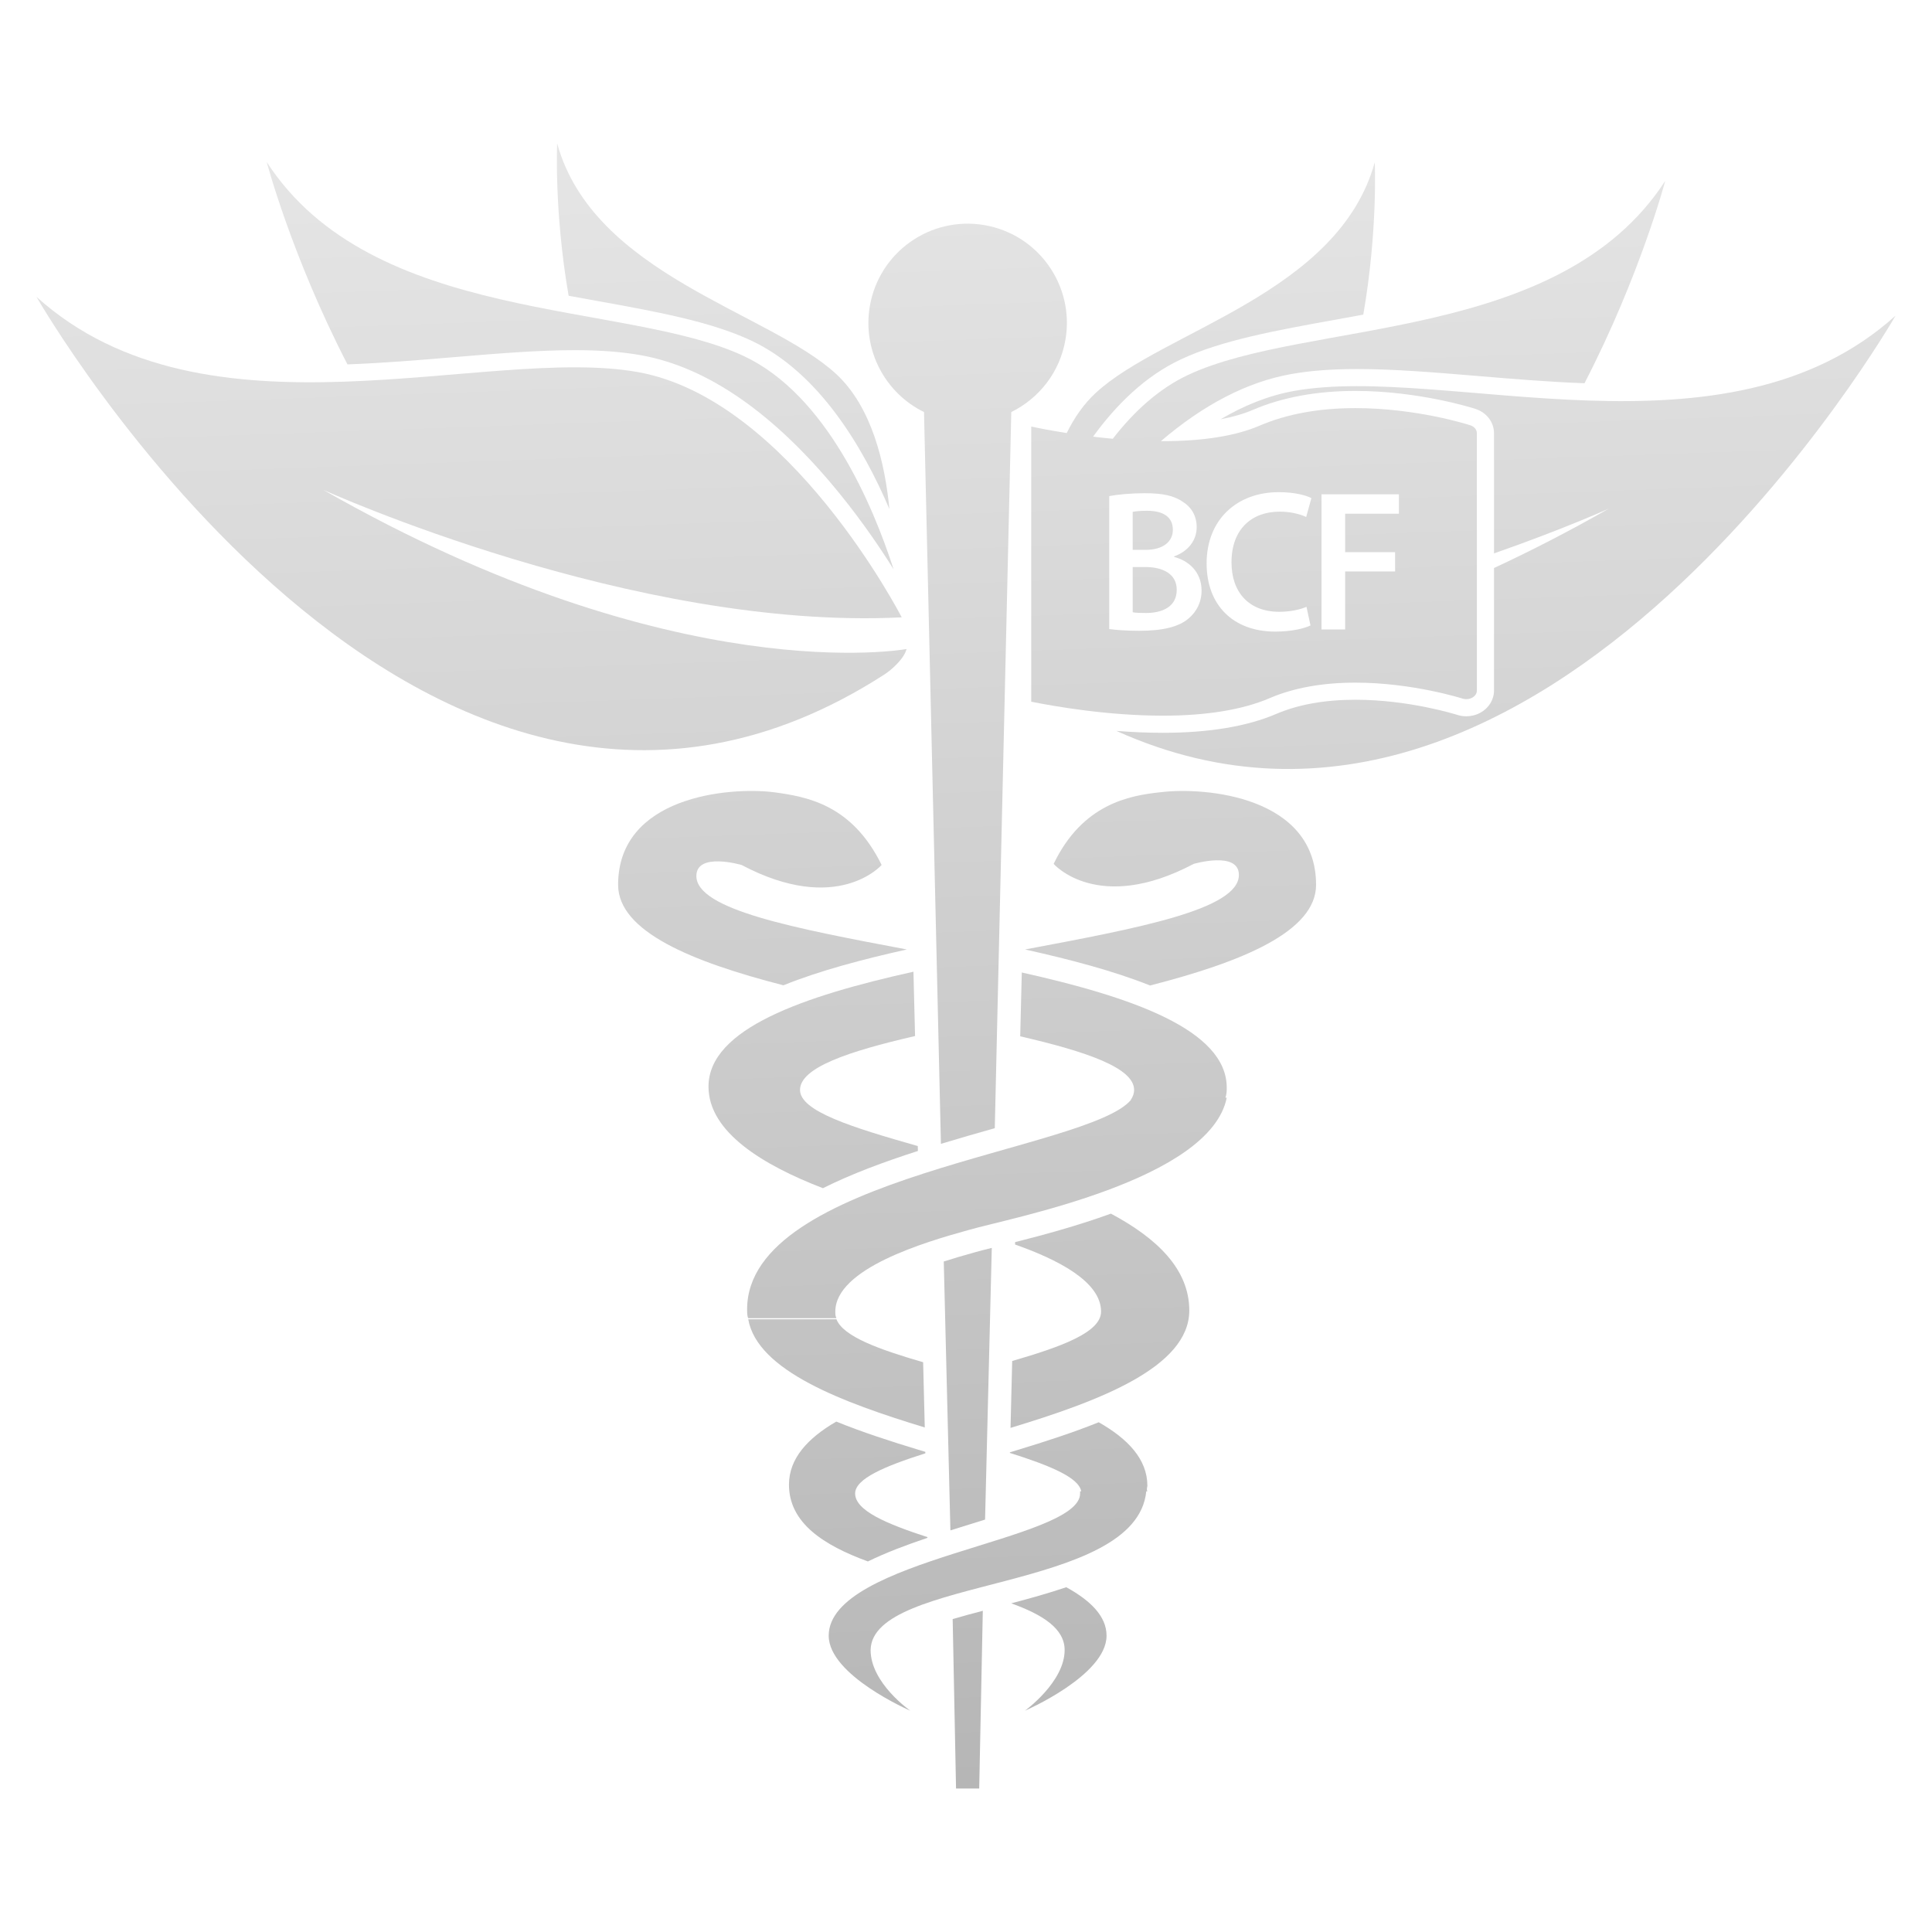 <?xml version="1.0" encoding="utf-8"?>
<!-- Generator: Adobe Illustrator 24.1.1, SVG Export Plug-In . SVG Version: 6.00 Build 0)  -->
<svg version="1.1" id="Layer_1" xmlns="http://www.w3.org/2000/svg" xmlns:xlink="http://www.w3.org/1999/xlink" x="0px" y="0px"
	 viewBox="0 0 768 768" style="enable-background:new 0 0 768 768;" xml:space="preserve">
<style type="text/css">
	.st0{fill:url(#SVGID_1_);}
	.st1{fill:url(#SVGID_2_);}
	.st2{fill:url(#SVGID_3_);}
	.st3{fill:url(#SVGID_4_);}
	.st4{fill:url(#SVGID_5_);}
	.st5{fill:url(#SVGID_6_);}
	.st6{fill:url(#SVGID_7_);}
	.st7{fill:url(#SVGID_8_);}
	.st8{fill:url(#SVGID_9_);}
	.st9{fill:url(#SVGID_10_);}
	.st10{fill:url(#SVGID_11_);}
	.st11{fill:url(#SVGID_12_);}
	.st12{fill:url(#SVGID_13_);}
	.st13{fill:url(#SVGID_14_);}
	.st14{fill:url(#SVGID_15_);}
	.st15{fill:url(#SVGID_16_);}
	.st16{fill:url(#SVGID_17_);}
	.st17{fill:url(#SVGID_18_);}
	.st18{fill:url(#SVGID_19_);}
</style>
<g>
	<linearGradient id="SVGID_1_" gradientUnits="userSpaceOnUse" x1="453.887" y1="42.551" x2="478.938" y2="747.555">
		<stop  offset="0" style="stop-color:#E6E6E6"/>
		<stop  offset="1" style="stop-color:#B3B3B3"/>
	</linearGradient>
	<path class="st0" d="M461.35,314.92c-12.71,1.32-31.12,4.82-42.51,28.49c0,0,17.53,20.16,55.67,0c0,0,17.97-5.26,17.97,4.38
		c0,13.73-39.92,21.16-85.01,29.64l0.72,0.16c17.08,3.81,34.31,8.3,48.98,14.16c36.56-9.37,65.99-21.43,65.99-40.02
		C523.15,316.67,479.32,312.72,461.35,314.92z"/>
	<linearGradient id="SVGID_2_" gradientUnits="userSpaceOnUse" x1="309.527" y1="47.681" x2="334.578" y2="752.685">
		<stop  offset="0" style="stop-color:#E6E6E6"/>
		<stop  offset="1" style="stop-color:#B3B3B3"/>
	</linearGradient>
	<path class="st1" d="M364.88,457.53l-0.05-1.96c-26.19-7.45-46.81-13.83-46.81-22.31c0-8.84,19.14-15.3,45.73-21.42l-0.64-25.57
		c-43.63,9.69-81.47,22.64-81.47,45.67c0,18.11,21.71,31.22,45.49,40.38C338.59,466.59,351.61,461.79,364.88,457.53z"/>
	<linearGradient id="SVGID_3_" gradientUnits="userSpaceOnUse" x1="381.688" y1="45.117" x2="406.739" y2="750.121">
		<stop  offset="0" style="stop-color:#E6E6E6"/>
		<stop  offset="1" style="stop-color:#B3B3B3"/>
	</linearGradient>
	<path class="st2" d="M367.31,163.8l6.72,290.89c7.23-2.19,14.44-4.24,21.41-6.22l6.56-284.68c11.01-5.4,19.35-15.83,21.55-28.85
		c3.63-21.48-10.84-41.84-32.32-45.47c-21.48-3.63-41.84,10.84-45.47,32.32C342.77,139.44,352.01,156.32,367.31,163.8z"/>
	<linearGradient id="SVGID_4_" gradientUnits="userSpaceOnUse" x1="362.972" y1="45.782" x2="388.023" y2="750.786">
		<stop  offset="0" style="stop-color:#E6E6E6"/>
		<stop  offset="1" style="stop-color:#B3B3B3"/>
	</linearGradient>
	<path class="st3" d="M380.04,710.97h9.21l1.43-70.66c-4.15,1.09-8.19,2.17-11.98,3.3L380.04,710.97z"/>
	<linearGradient id="SVGID_5_" gradientUnits="userSpaceOnUse" x1="368.029" y1="45.602" x2="393.079" y2="750.606">
		<stop  offset="0" style="stop-color:#E6E6E6"/>
		<stop  offset="1" style="stop-color:#B3B3B3"/>
	</linearGradient>
	<path class="st4" d="M391.58,604.06l2.67-108c-2.73,0.68-5.06,1.27-6.61,1.71l-0.12,0.04c-4.55,1.25-8.66,2.48-12.36,3.66
		l2.64,106.88c2.64-0.83,5.28-1.65,7.89-2.46C387.55,605.33,389.53,604.71,391.58,604.06z"/>
	<linearGradient id="SVGID_6_" gradientUnits="userSpaceOnUse" x1="399.641" y1="44.479" x2="424.692" y2="749.483">
		<stop  offset="0" style="stop-color:#E6E6E6"/>
		<stop  offset="1" style="stop-color:#B3B3B3"/>
	</linearGradient>
	<path class="st5" d="M423.86,630.94c-7.08,2.41-14.52,4.47-21.88,6.41c12.51,4.51,21.23,10.04,21.23,18.57
		c0,12.71-15.78,24.11-15.78,24.11s32.44-14.02,32.44-29.81C439.88,642.45,433.45,636.23,423.86,630.94z"/>
	<linearGradient id="SVGID_7_" gradientUnits="userSpaceOnUse" x1="321.669" y1="47.25" x2="346.719" y2="752.254">
		<stop  offset="0" style="stop-color:#E6E6E6"/>
		<stop  offset="1" style="stop-color:#B3B3B3"/>
	</linearGradient>
	<path class="st6" d="M368.68,611.32l-0.01-0.29c-16.2-5.28-28.74-10.52-28.74-17.35c0-5.83,11.59-10.77,27.92-15.97l-0.02-0.58
		l-2.92-0.88c-10.93-3.32-22.13-6.94-32.48-11.15c-11.3,6.57-18.8,14.63-18.8,25.08c0,15.17,13.69,24.05,31.38,30.52
		C352.15,617.2,360.27,614.15,368.68,611.32z"/>
	<linearGradient id="SVGID_8_" gradientUnits="userSpaceOnUse" x1="376.99" y1="45.284" x2="402.041" y2="750.288">
		<stop  offset="0" style="stop-color:#E6E6E6"/>
		<stop  offset="1" style="stop-color:#B3B3B3"/>
	</linearGradient>
	<path class="st7" d="M487.65,432.38c0.01-23.02-37.84-36.06-81.47-45.8l-0.63,25.37c26.35,6.09,45.28,12.53,45.28,21.32
		c0,1.32-0.44,2.63-1.32,3.94h0.08c-16.93,20.3-152.6,30.19-152.6,83.28c0,1.32,0,2.63,0.44,3.51h35.06
		c-0.44-0.87-0.44-1.75-0.44-2.63c0-17.1,35.51-27.61,53.04-32.44c16.66-4.82,95.99-19.72,102.56-52.59l-0.52,0.01
		C487.64,434.88,487.65,433.48,487.65,432.38z"/>
	<linearGradient id="SVGID_9_" gradientUnits="userSpaceOnUse" x1="314.946" y1="47.489" x2="339.997" y2="752.492">
		<stop  offset="0" style="stop-color:#E6E6E6"/>
		<stop  offset="1" style="stop-color:#B3B3B3"/>
	</linearGradient>
	<path class="st8" d="M366.96,541.51c-17.71-5.15-31.76-10.23-34.46-17.08h-35.06c3.6,20.47,37.55,33.08,70.17,43.01L366.96,541.51z
		"/>
	<linearGradient id="SVGID_10_" gradientUnits="userSpaceOnUse" x1="291.848" y1="48.309" x2="316.899" y2="753.313">
		<stop  offset="0" style="stop-color:#E6E6E6"/>
		<stop  offset="1" style="stop-color:#B3B3B3"/>
	</linearGradient>
	<path class="st9" d="M360.48,377.43c-44.54-8.41-83.66-15.8-83.66-29.21c0-9.64,17.97-4.38,17.97-4.38c38.13,20.16,55.67,0,55.67,0
		c-11.83-24.11-29.81-27.17-42.95-28.93c-17.97-2.19-61.8,1.75-61.8,36.82c0,18.54,29.27,30.59,65.71,39.94
		C326.05,385.76,343.32,381.26,360.48,377.43z"/>
	<linearGradient id="SVGID_11_" gradientUnits="userSpaceOnUse" x1="372.328" y1="45.45" x2="397.379" y2="750.453">
		<stop  offset="0" style="stop-color:#E6E6E6"/>
		<stop  offset="1" style="stop-color:#B3B3B3"/>
	</linearGradient>
	<path class="st10" d="M436.76,565.37c-10.31,4.15-21.46,7.74-32.4,11.06l-2.91,0.88l-0.01,0.25c15.88,5.01,27.4,9.76,28.35,15.25
		h-0.43c0,0.44,0,0.44,0,0.87c0,18.85-99.94,25.86-99.94,56.54c0,15.78,32.44,29.81,32.44,29.81s-15.78-10.96-15.78-24.11
		c0.43-29.36,105.6-22.79,109.58-63.1h0.44c-0.44-0.87,0-1.75,0-2.19C456.09,580.07,448.36,571.96,436.76,565.37z"/>
	<linearGradient id="SVGID_12_" gradientUnits="userSpaceOnUse" x1="419.446" y1="43.775" x2="444.497" y2="748.779">
		<stop  offset="0" style="stop-color:#E6E6E6"/>
		<stop  offset="1" style="stop-color:#B3B3B3"/>
	</linearGradient>
	<path class="st11" d="M441.6,482.44c-13.47,4.9-27.12,8.55-38.07,11.32l-0.03,0.96c16.55,5.82,34.19,14.6,34.19,26.65
		c0,8.19-15.4,13.87-35.33,19.65l-0.66,26.59c34.68-10.51,71.06-23.97,71.06-46.68C472.75,504.5,459.89,492.2,441.6,482.44z"/>
	<linearGradient id="SVGID_13_" gradientUnits="userSpaceOnUse" x1="227.267" y1="50.604" x2="252.318" y2="755.608">
		<stop  offset="0" style="stop-color:#E6E6E6"/>
		<stop  offset="1" style="stop-color:#B3B3B3"/>
	</linearGradient>
	<path class="st12" d="M180.52,141.97c17.07-1.43,33.19-2.77,47.93-2.77c10.2,0,18.81,0.65,26.31,2
		c26.68,4.78,53.31,23.35,79.16,55.21c8.93,11,16.13,21.64,21.3,29.9c-8.15-25.24-26.61-69.31-59.51-84.76
		c-47.16-22.14-147.68-12.33-189.68-77.14c0,0,9.9,37.48,32.09,80.44C152.43,144.32,166.65,143.13,180.52,141.97z"/>
	<linearGradient id="SVGID_14_" gradientUnits="userSpaceOnUse" x1="284.375" y1="48.575" x2="309.426" y2="753.579">
		<stop  offset="0" style="stop-color:#E6E6E6"/>
		<stop  offset="1" style="stop-color:#B3B3B3"/>
	</linearGradient>
	<path class="st13" d="M237.24,119.61c23.19,4.18,45.09,8.13,61.37,15.77c26.71,12.54,44.31,42.06,54.94,66.97
		c-1.75-18.19-6.96-40.63-21.24-53.75c-26.93-24.75-96.33-39.33-110.83-91.57c0,0-1.25,27.14,4.56,60.54
		C229.81,118.27,233.54,118.94,237.24,119.61z"/>
	<linearGradient id="SVGID_15_" gradientUnits="userSpaceOnUse" x1="182.609" y1="52.191" x2="207.66" y2="757.195">
		<stop  offset="0" style="stop-color:#E6E6E6"/>
		<stop  offset="1" style="stop-color:#B3B3B3"/>
	</linearGradient>
	<path class="st14" d="M351.62,268.08c2.82-1.82,7.76-6.21,8.75-10.08c0,0-91.46,16.91-231.93-63.31c0,0,123.48,56.1,230,50.71
		c0,0-44.53-86.69-104.87-97.49C193.22,137.1,81.97,178.87,14.5,118C14.5,118,168.15,386.42,351.62,268.08z"/>
	<linearGradient id="SVGID_16_" gradientUnits="userSpaceOnUse" x1="592.586" y1="37.623" x2="617.637" y2="742.627">
		<stop  offset="0" style="stop-color:#E6E6E6"/>
		<stop  offset="1" style="stop-color:#B3B3B3"/>
	</linearGradient>
	<path class="st15" d="M514.43,155.4c-10.25,1.83-20.03,5.86-29.23,11.27c4.87-0.92,9.17-2.16,12.86-3.75
		c11.63-4.99,25.34-7.52,40.75-7.52c25.3,0,46.81,6.85,47.71,7.14c4.41,1.43,7.37,5.3,7.37,9.65v47.79
		c27.88-9.73,45.66-17.81,45.66-17.81c-15.87,9.06-31.1,16.87-45.66,23.62v48.71c0,3.62-2.07,6.99-5.41,8.81
		c-1.66,0.92-3.62,1.42-5.62,1.42c-1.25,0-2.49-0.19-3.67-0.58c-0.73-0.23-19.14-5.99-40.39-5.99c-12.16,0-22.73,1.89-31.43,5.62
		c-11.64,4.99-26.82,7.52-45.13,7.52c-6.32,0-12.55-0.29-18.48-0.76C614.9,367.61,753.5,125.49,753.5,125.49
		C686.03,186.36,574.78,144.59,514.43,155.4z"/>
	<linearGradient id="SVGID_17_" gradientUnits="userSpaceOnUse" x1="531.126" y1="39.807" x2="556.177" y2="744.811">
		<stop  offset="0" style="stop-color:#E6E6E6"/>
		<stop  offset="1" style="stop-color:#B3B3B3"/>
	</linearGradient>
	<path class="st16" d="M409.93,169.58v109.36c9.59,1.92,30.55,5.55,52.33,5.55c17.39,0,31.67-2.35,42.44-6.96
		c9.55-4.1,21.02-6.17,34.11-6.17c22.6,0,42.3,6.26,42.49,6.32c1.3,0.42,2.77,0.29,3.93-0.35c1.16-0.63,1.85-1.68,1.85-2.82V172.2
		c0-1.39-1.05-2.65-2.65-3.16c-0.86-0.28-21.34-6.81-45.62-6.81c-14.49,0-27.29,2.34-38.06,6.96c-9.55,4.1-22.5,6.17-38.49,6.17
		c-0.26,0-0.52,0-0.78,0c17.09-14.62,34.41-23.56,51.75-26.66c7.51-1.34,16.11-2,26.31-2c14.75,0,30.87,1.35,47.93,2.77
		c13.87,1.16,28.09,2.34,42.39,2.88c22.19-42.96,32.09-80.44,32.09-80.44c-42,64.81-142.52,54.99-189.68,77.14
		c-11.75,5.52-21.65,14.7-29.91,25.36c-2.7-0.25-5.33-0.52-7.85-0.83c9.31-12.83,20.83-24.11,34.86-30.7
		c16.28-7.64,38.18-11.59,61.37-15.77c3.7-0.67,7.43-1.34,11.19-2.04c5.81-33.4,4.56-60.54,4.56-60.54
		c-14.5,52.25-83.89,66.82-110.83,91.57c-4.84,4.45-8.64,9.98-11.62,16.04C417.84,171.17,412.88,170.2,409.93,169.58z
		 M525.32,196.48h30.77v7.73h-21.37v15.29h19.85v7.67h-19.85v23.06h-9.4V196.48z M508.32,195.64c6.49,0,11.02,1.33,12.98,2.37
		l-2.07,7.5c-2.52-1.15-6.12-2.12-10.53-2.12c-11.21,0-19.16,7.03-19.16,20.13c0,12.04,7.01,19.68,19,19.68
		c4.02,0,8.19-0.8,10.81-1.99l1.59,7.41c-2.35,1.18-7.47,2.45-13.99,2.45c-16.77,0-27.3-10.54-27.3-27.1
		C479.64,206.42,491.84,195.64,508.32,195.64z M470.31,199.55c3.24,2.06,5.39,5.47,5.39,10.02c0,4.98-3.14,9.5-8.97,11.61v0.21
		c5.59,1.41,10.91,5.84,10.91,13.34c0,4.75-2.03,8.43-5.06,11.04c-3.81,3.33-10.07,4.98-19.76,4.98c-5.36,0-9.37-0.36-11.88-0.69
		v-52.84c3.13-0.64,8.68-1.16,14.08-1.16C462.2,196.06,466.7,197.03,470.31,199.55z"/>
	<linearGradient id="SVGID_18_" gradientUnits="userSpaceOnUse" x1="452.14" y1="42.614" x2="477.191" y2="747.617">
		<stop  offset="0" style="stop-color:#E6E6E6"/>
		<stop  offset="1" style="stop-color:#B3B3B3"/>
	</linearGradient>
	<path class="st17" d="M450.26,218.57h5.23c6.88,0,10.74-3.31,10.74-7.95c0-5.23-3.96-7.58-10.27-7.58c-2.96,0-4.63,0.21-5.7,0.44
		V218.57z"/>
	<linearGradient id="SVGID_19_" gradientUnits="userSpaceOnUse" x1="452.046" y1="42.617" x2="477.097" y2="747.621">
		<stop  offset="0" style="stop-color:#E6E6E6"/>
		<stop  offset="1" style="stop-color:#B3B3B3"/>
	</linearGradient>
	<path class="st18" d="M455.28,225.4h-5.02v17.98c1.3,0.24,3,0.29,5.29,0.29c6.42,0,12.22-2.4,12.22-9.21
		C467.77,228.05,462.15,225.41,455.28,225.4z"/>
</g>
</svg>
